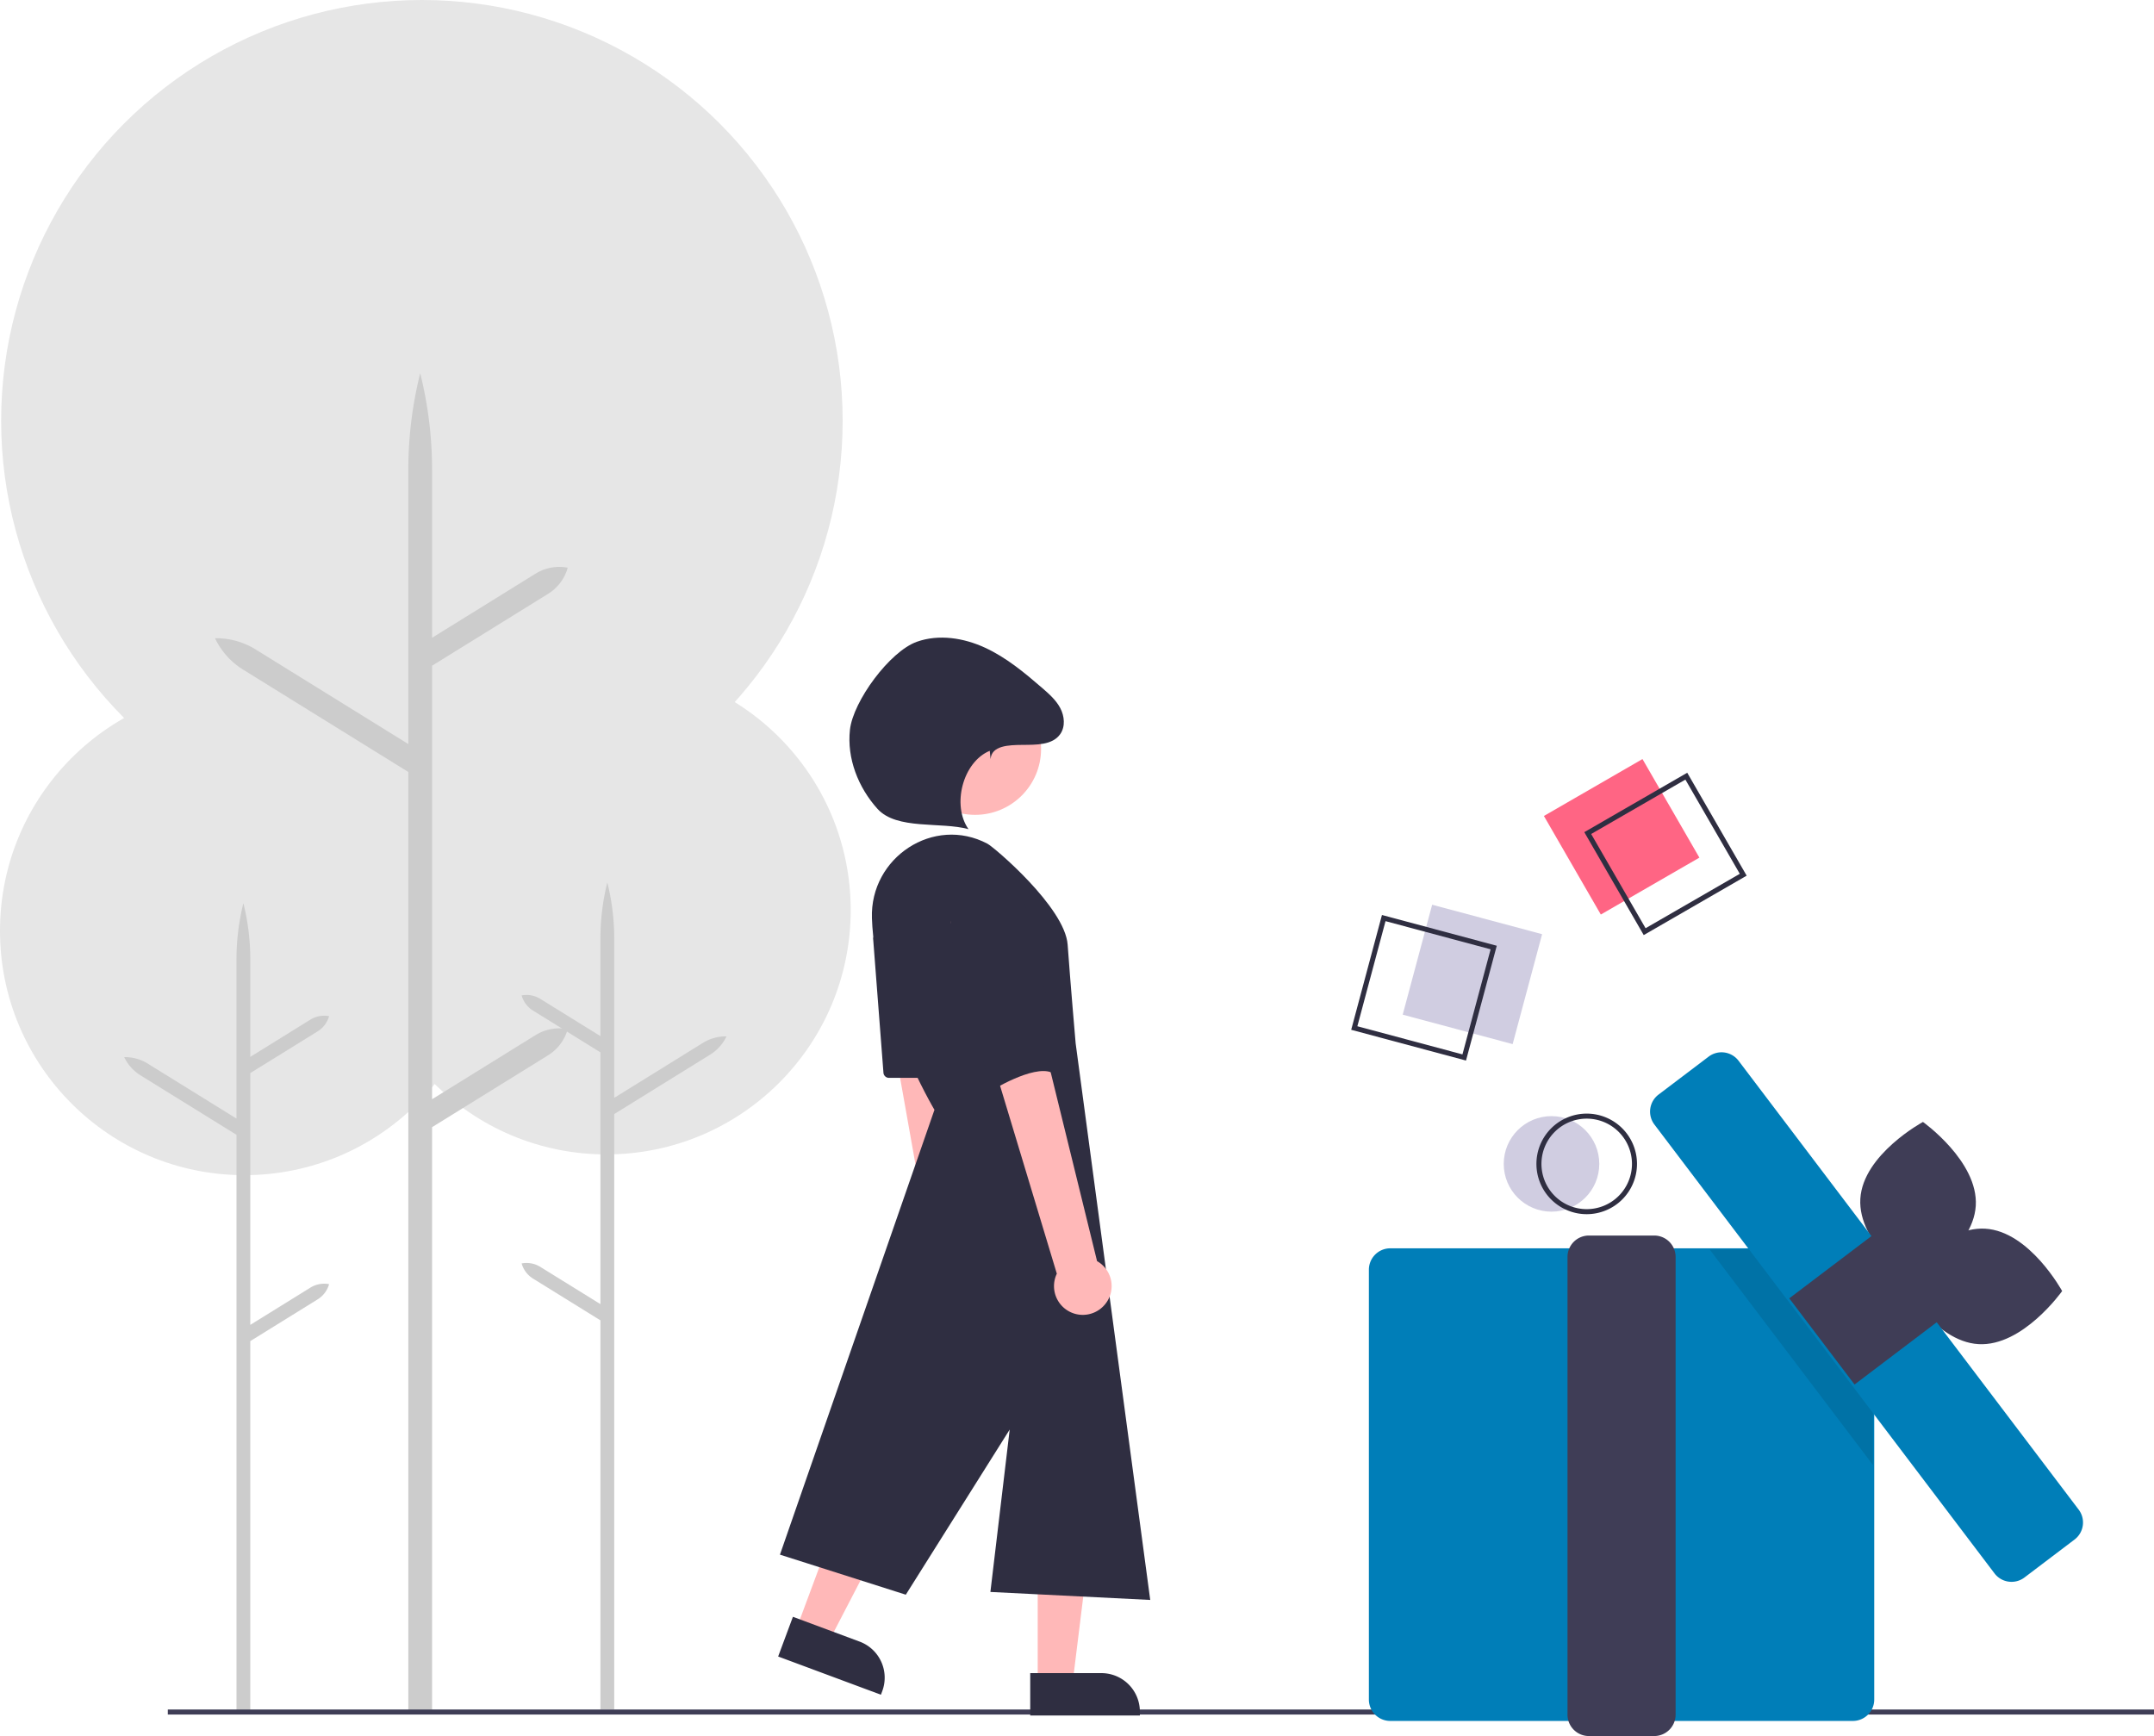 <svg id="b2cac8c7-99a7-498b-9b00-d1bcd66eb524" data-name="Layer 1" xmlns="http://www.w3.org/2000/svg" width="856.746" height="690.553" viewBox="0 0 856.746 690.553"><circle cx="241.167" cy="361.995" r="97.2" fill="#e6e6e6"/><path d="M386.532,608.657l23.91,14.816V523.321L383.642,506.714a10.396,10.396,0,0,1-4.536-6.039h0a10.396,10.396,0,0,1,7.427,1.374l23.91,14.816V478.03a91.89,91.89,0,0,1,2.744-22.286,91.887,91.887,0,0,1,2.744,22.286v63.387l35.274-21.858a17.286,17.286,0,0,1,9.389-2.59,17.287,17.287,0,0,1-6.498,7.254l-38.164,23.649V784.724h-5.487V629.928L383.642,613.321a10.396,10.396,0,0,1-4.536-6.039h0A10.396,10.396,0,0,1,386.532,608.657Z" transform="translate(-171.627 -104.724)" fill="#ccc"/><circle cx="97.2" cy="370.247" r="97.2" fill="#e6e6e6"/><path d="M295.089,616.91,271.179,631.726V531.574l26.8-16.607a10.396,10.396,0,0,0,4.536-6.039h0a10.396,10.396,0,0,0-7.427,1.374l-23.91,14.816V486.283a91.889,91.889,0,0,0-2.744-22.286,91.888,91.888,0,0,0-2.744,22.286v63.387L230.418,527.812a17.286,17.286,0,0,0-9.389-2.59,17.287,17.287,0,0,0,6.498,7.254l38.164,23.649V785.247H271.179V638.181l26.8-16.607a10.396,10.396,0,0,0,4.536-6.039h0A10.396,10.396,0,0,0,295.089,616.91Z" transform="translate(-171.627 -104.724)" fill="#ccc"/><circle cx="167.808" cy="167.355" r="167.355" fill="#e6e6e6"/><path d="M384.651,516.46l-41.167,25.51V369.534l46.143-28.593a17.899,17.899,0,0,0,7.81-10.397l0-0h-0a17.9,17.9,0,0,0-12.787,2.366l-41.167,25.51V291.555a158.211,158.211,0,0,0-4.724-38.371,158.208,158.208,0,0,0-4.724,38.371v109.137L273.304,363.057a29.763,29.763,0,0,0-16.165-4.46,29.763,29.763,0,0,0,11.188,12.49l65.709,40.718V785.614h9.447V553.084L389.627,524.491a17.899,17.899,0,0,0,7.811-10.397l0-0h-0A17.9,17.9,0,0,0,384.651,516.46Z" transform="translate(-171.627 -104.724)" fill="#ccc"/><rect x="66.746" y="680" width="790" height="2" fill="#3f3d56"/><rect x="793.994" y="414.943" width="45.274" height="45.274" transform="translate(-281.009 362.217) rotate(-30)" fill="#ff6584"/><path d="M825.415,476.676l-23.638-40.941,40.941-23.637,23.638,40.942Zm-20.905-40.209,21.638,37.477L863.624,452.306l-21.638-37.477Z" transform="translate(-171.627 -104.724)" fill="#2f2e41"/><circle cx="617.108" cy="462.969" r="19" fill="#d0cde1"/><path d="M802.735,587.692a20,20,0,1,1,20-20A20,20,0,0,1,802.735,587.692Zm0-38a18,18,0,1,0,18,18A18,18,0,0,0,802.735,549.692Z" transform="translate(-171.627 -104.724)" fill="#2f2e41"/><path d="M908.597,789.272h-184a8.51,8.51,0,0,1-8.5-8.5v-171a8.51,8.51,0,0,1,8.5-8.5h184a8.51,8.51,0,0,1,8.5,8.5v171A8.51,8.51,0,0,1,908.597,789.272Z" transform="translate(-171.627 -104.724)" fill="#007eb8"/><path d="M829.596,795.276h-26a8.51,8.51,0,0,1-8.5-8.5v-182.084a8.51,8.51,0,0,1,8.5-8.5h26a8.51,8.51,0,0,1,8.5,8.5v182.084A8.51,8.51,0,0,1,829.596,795.276Z" transform="translate(-171.627 -104.724)" fill="#3f3d56"/><path d="M957.484,584.345c-1.075,17.64-24.904,30.542-24.904,30.542s-22.086-15.699-21.011-33.34,24.904-30.542,24.904-30.542S958.559,566.705,957.484,584.345Z" transform="translate(-171.627 -104.724)" fill="#3f3d56"/><path d="M958.563,639.384c-17.644-1.02-30.619-24.808-30.619-24.808s15.63-22.135,33.274-21.115S991.837,618.269,991.837,618.269,976.207,640.404,958.563,639.384Z" transform="translate(-171.627 -104.724)" fill="#3f3d56"/><polygon points="744.97 517.469 744.97 582.749 680.04 497.049 729.5 497.049 744.97 517.469" opacity="0.1" style="isolation:isolate"/><path d="M971.719,733.938a8.489,8.489,0,0,1-6.785-3.363L829.66,552.033a8.5,8.5,0,0,1,1.642-11.908l19.927-15.098a8.498,8.498,0,0,1,11.908,1.643L998.411,705.21a8.5,8.5,0,0,1-1.642,11.908L976.842,732.216A8.454,8.454,0,0,1,971.719,733.938Z" transform="translate(-171.627 -104.724)" fill="#007eb8"/><rect x="891.919" y="603.825" width="43" height="43" transform="translate(-363.891 573.8) rotate(-37.15)" fill="#3f3d56"/><rect x="734.633" y="469.685" width="45.274" height="45.274" transform="translate(-85.899 991.643) rotate(-75)" fill="#d0cde1"/><path d="M754.726,526.585l-45.663-12.235,12.235-45.664,45.663,12.235ZM711.512,512.935l41.8,11.2,11.2-41.801-41.8-11.2Z" transform="translate(-171.627 -104.724)" fill="#2f2e41"/><path d="M562.376,632.723a11.382,11.382,0,0,0-1.165-17.414L542.847,467.278,519.121,474.333l25.615,144.059A11.444,11.444,0,0,0,562.376,632.723Z" transform="translate(-171.627 -104.724)" fill="#ffb8b8"/><polygon points="412.742 669.489 426.619 669.489 433.224 615.964 412.742 615.964 412.742 669.489" fill="#ffb8b8"/><path d="M581.396,770.248h43.613a0,0,0,0,1,0,0v16.851a0,0,0,0,1,0,0H596.705a15.309,15.309,0,0,1-15.309-15.309v-1.541A0,0,0,0,1,581.396,770.248Z" transform="translate(1034.778 1452.623) rotate(-180)" fill="#2f2e41"/><polygon points="316.779 647.875 329.786 652.713 354.636 604.848 335.44 597.707 316.779 647.875" fill="#ffb8b8"/><path d="M482.696,754.919h43.613a0,0,0,0,1,0,0V771.77a0,0,0,0,1,0,0H498.005a15.309,15.309,0,0,1-15.309-15.309v-1.541A0,0,0,0,1,482.696,754.919Z" transform="translate(539.601 1549.959) rotate(-159.596)" fill="#2f2e41"/><circle cx="387.848" cy="297.888" r="26.239" fill="#ffb8b8"/><path d="M518.434,469.953c-.822-24.168,24.579-40.934,45.95-29.619,2.723,1.442,30.838,25.328,31.897,40.161s3.179,39.203,3.179,39.203L629.127,741.141l-63.572-3.179,7.677-64.598-41.322,65.691-50.059-15.926,61.453-176.942S519.679,506.579,518.434,469.953Z" transform="translate(-171.627 -104.724)" fill="#2f2e41"/><path d="M518.935,478.367l4.082,53.069a2.206,2.206,0,0,0,2.2,2.037H543.178a2.206,2.206,0,0,0,2.037-3.052L523.172,477.352A2.206,2.206,0,0,0,518.935,478.367Z" transform="translate(-171.627 -104.724)" fill="#2f2e41"/><path d="M611.175,623.528a11.382,11.382,0,0,0-3.195-17.158l-35.562-144.864-22.738,9.783,42.298,140.071a11.444,11.444,0,0,0,19.197,12.168Z" transform="translate(-171.627 -104.724)" fill="#ffb8b8"/><path d="M552.841,448.71s-7.417,14.833,0,41.322S565.555,538.77,565.555,538.77s16.953-10.595,24.369-7.417S578.192,460.743,578.192,460.743,566.614,435.996,552.841,448.71Z" transform="translate(-171.627 -104.724)" fill="#2f2e41"/><path d="M565.632,406.706c.354-5.444,7.223-5.631,12.679-5.683s11.978.143,15.065-4.355c2.04-2.973,1.65-7.1-.035-10.288s-4.458-5.639-7.185-7.997c-7.041-6.089-14.298-12.129-22.752-16.027s-18.36-5.472-27.128-2.344c-10.77,3.843-25.329,23.626-26.587,34.992s3.285,22.953,10.942,31.446,25.182,5.066,36.211,8.088c-6.705-9.49-2.285-26.733,8.456-31.164Z" transform="translate(-171.627 -104.724)" fill="#2f2e41"/></svg>